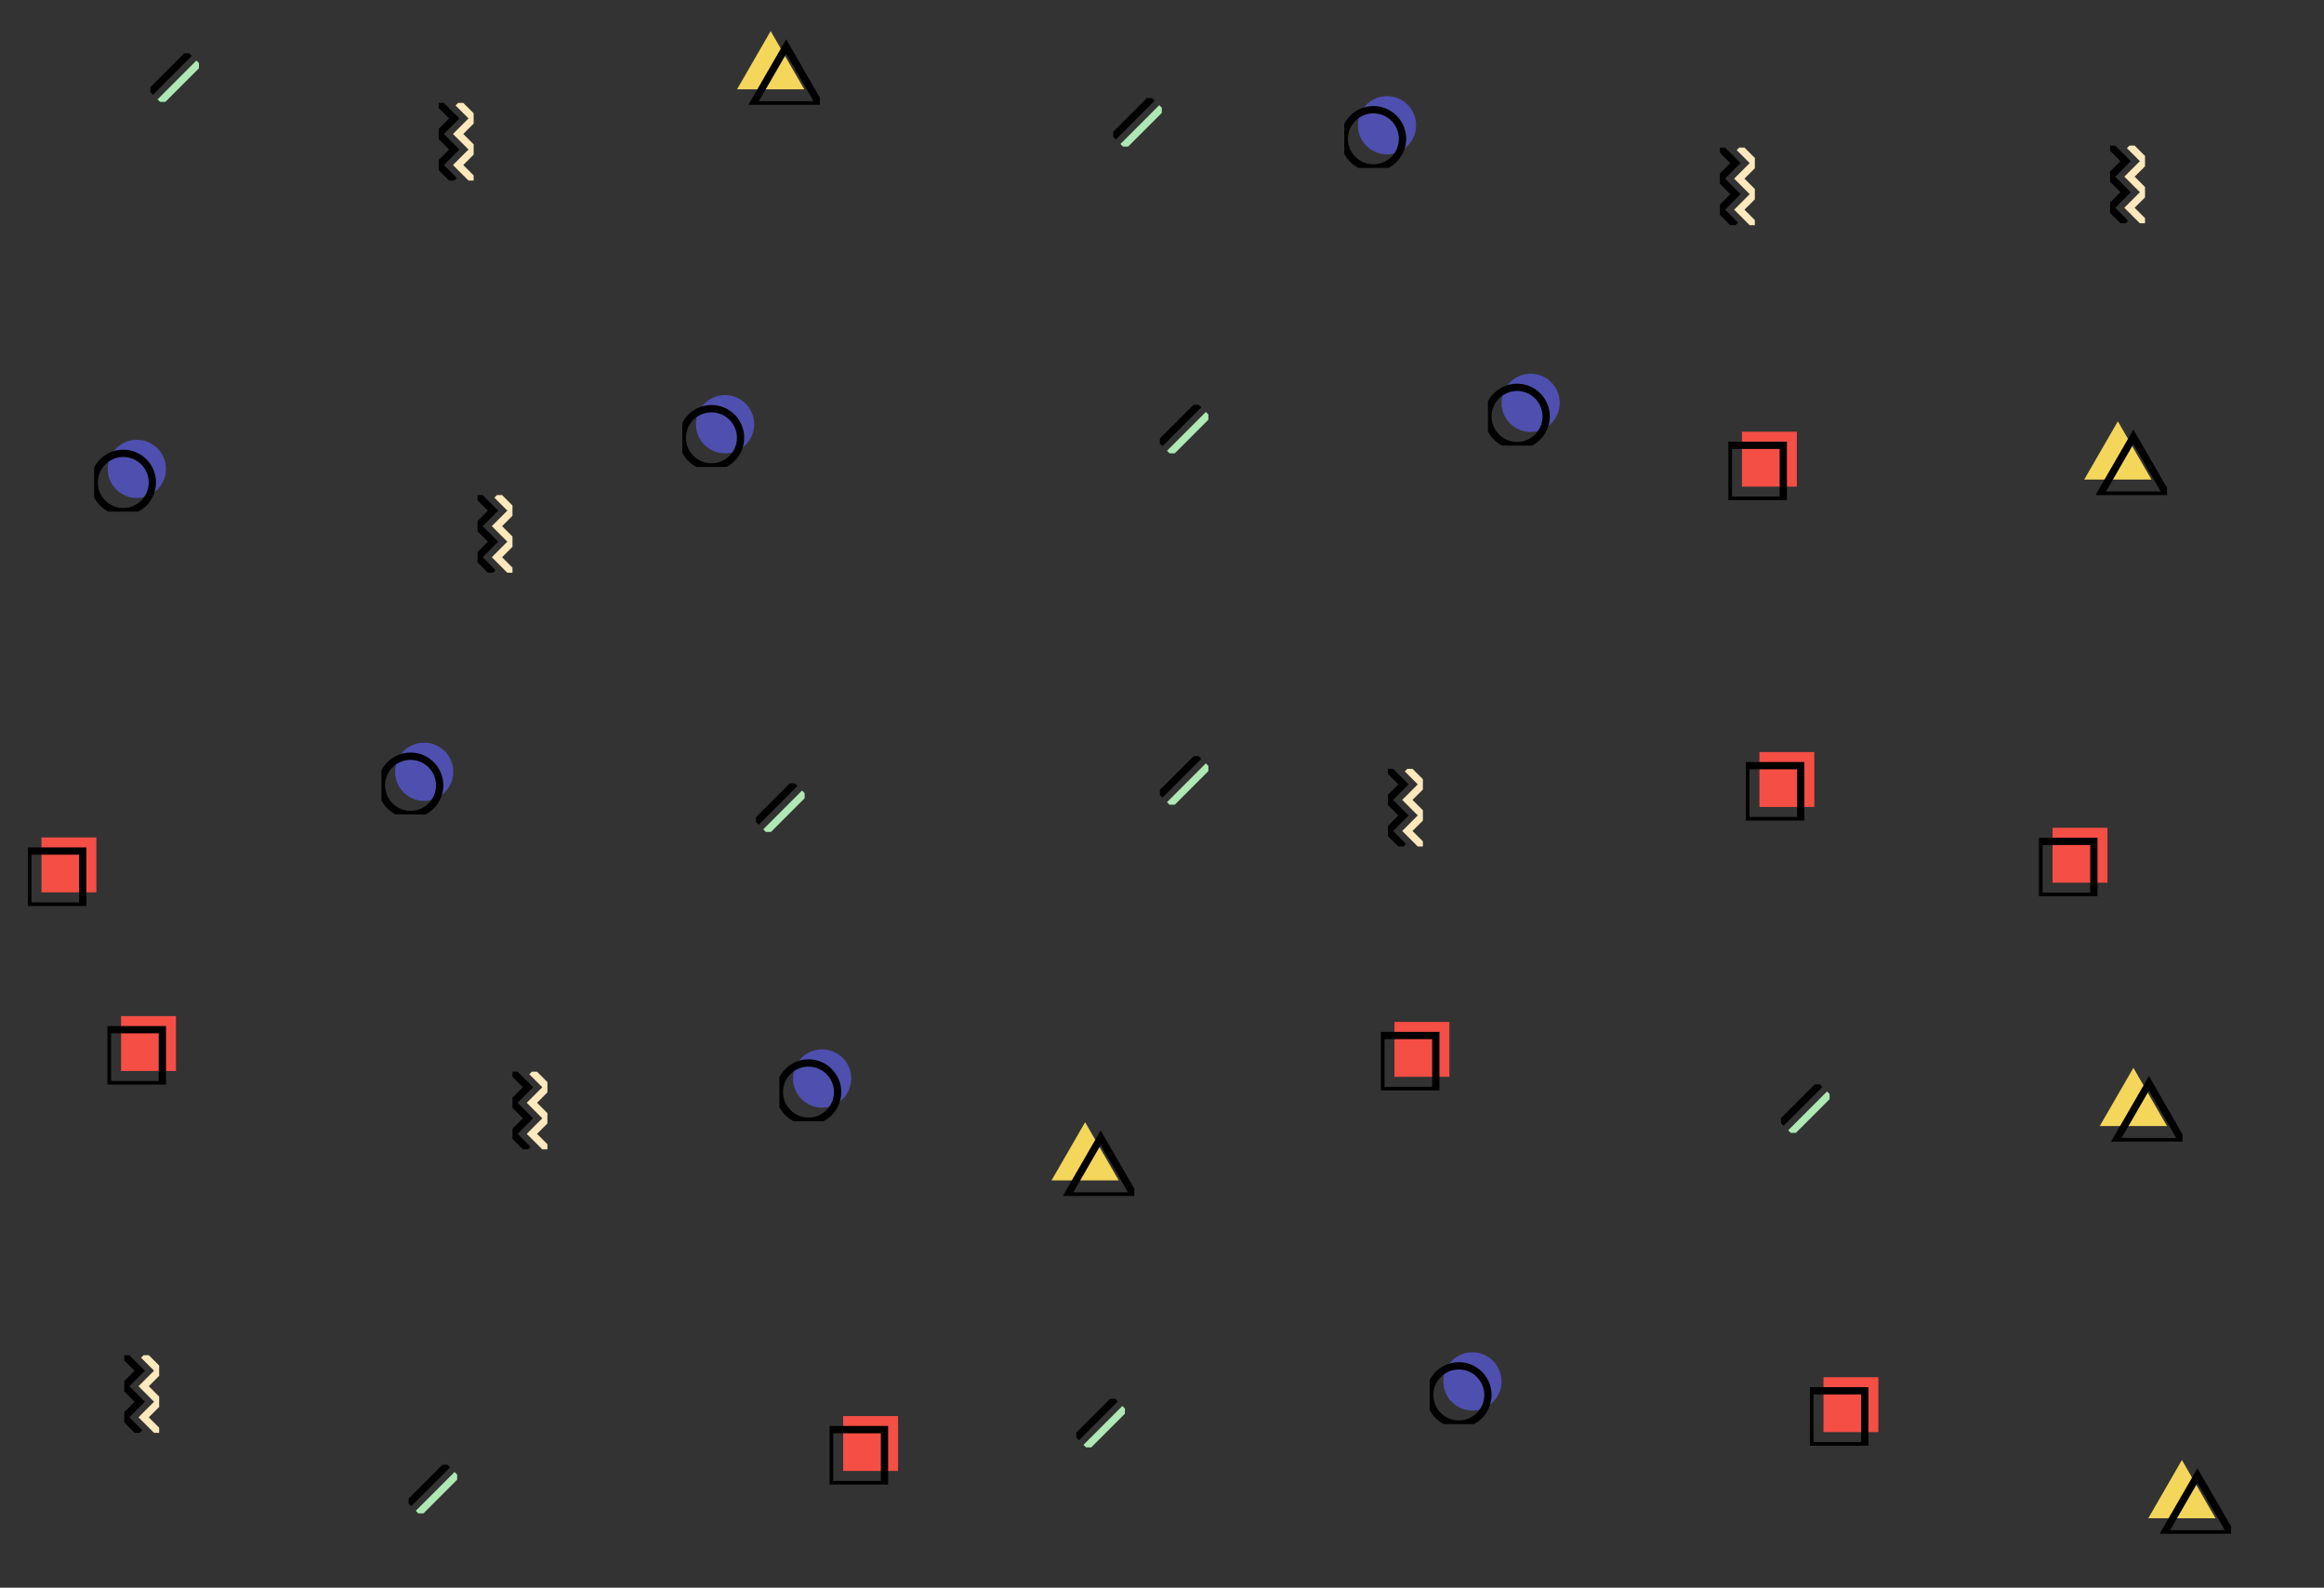 <svg version="1.1" xmlns="http://www.w3.org/2000/svg" xmlns:xlink="http://www.w3.org/1999/xlink" width="1197.196" height="817.757"><rect width="100%" height="100%" fill="#333333" stroke="none"/><defs><symbol viewBox="-12.5,-12.5,25,25" id="symbol-1"><g fill="none" fill-rule="nonzero" stroke="none" stroke-width="3.75" stroke-linecap="butt" stroke-linejoin="miter" stroke-miterlimit="10" stroke-dasharray="" stroke-dashoffset="0" font-family="none" font-weight="none" font-size="none" text-anchor="none" style="mix-blend-mode: normal"><path d="M12.5,-7.5l-20,20" stroke="#afe8b4"/><path d="M7.5,-12.5l-20,20" stroke="#000000"/></g></symbol><symbol viewBox="-9,-20,18,40" id="symbol-2"><g fill="none" fill-rule="nonzero" stroke="none" stroke-width="3.75" stroke-linecap="butt" stroke-linejoin="miter" stroke-miterlimit="10" stroke-dasharray="" stroke-dashoffset="0" font-family="none" font-weight="none" font-size="none" text-anchor="none" style="mix-blend-mode: normal"><path d="M1,-20l8,8l-8,8l8,8l-8,8l8,8" stroke="#ffe8bb"/><path d="M-9,-20l8,8l-8,8l8,8l-8,8l8,8" stroke="#000000"/></g></symbol><symbol viewBox="-21.321,-19,42.641,38" id="symbol-3"><g fill="none" fill-rule="nonzero" stroke="none" stroke-width="none" stroke-linecap="butt" stroke-linejoin="miter" stroke-miterlimit="10" stroke-dasharray="" stroke-dashoffset="0" font-family="none" font-weight="none" font-size="none" text-anchor="none" style="mix-blend-mode: normal"><path d="M-21.321,11l17.321,-30l17.321,30z" fill="#f4d65b" stroke="none" stroke-width="1"/><path d="M-13.321,19l17.321,-30l17.321,30z" fill="none" stroke="#000000" stroke-width="3.75"/></g></symbol><symbol viewBox="-18.5,-18.5,37,37" id="symbol-4"><g fill="none" fill-rule="nonzero" stroke="none" stroke-width="none" stroke-linecap="butt" stroke-linejoin="miter" stroke-miterlimit="10" stroke-dasharray="" stroke-dashoffset="0" font-family="none" font-weight="none" font-size="none" text-anchor="none" style="mix-blend-mode: normal"><path d="M-11.5,-3.5c0,-8.284 6.716,-15 15,-15c8.284,0 15,6.716 15,15c0,8.284 -6.716,15 -15,15c-8.284,0 -15,-6.716 -15,-15z" fill="#4f4faf" stroke="none" stroke-width="1"/><path d="M-18.5,3.5c0,-8.284 6.716,-15 15,-15c8.284,0 15,6.716 15,15c0,8.284 -6.716,15 -15,15c-8.284,0 -15,-6.716 -15,-15z" fill="none" stroke="#000000" stroke-width="3.75"/></g></symbol><symbol viewBox="-17.642,-17.642,35.284,35.284" id="symbol-5"><g fill="none" fill-rule="nonzero" stroke="none" stroke-width="none" stroke-linecap="butt" stroke-linejoin="miter" stroke-miterlimit="10" stroke-dasharray="" stroke-dashoffset="0" font-family="none" font-weight="none" font-size="none" text-anchor="none" style="mix-blend-mode: normal"><path d="M-10.642,10.642l0,-28.284l28.284,0l0,28.284z" fill="#f44e45" stroke="none" stroke-width="1"/><path d="M-17.642,17.642v-28.284l28.284,0l0,28.284z" fill="none" stroke="#000000" stroke-width="3.75"/></g></symbol></defs><g fill="none" fill-rule="nonzero" stroke="none" stroke-width="1" stroke-linecap="butt" stroke-linejoin="miter" stroke-miterlimit="10" stroke-dasharray="" stroke-dashoffset="0" font-family="none" font-weight="none" font-size="none" text-anchor="none" style="mix-blend-mode: normal"><use x="77.5" y="27.5" xlink:href="#symbol-1" width="25" height="25" overflow="visible"/><use x="226" y="53" xlink:href="#symbol-2" width="18" height="40" overflow="visible"/><use x="379.679" y="16" xlink:href="#symbol-3" width="42.641" height="38" overflow="visible"/><use x="573.5" y="50.5" xlink:href="#symbol-1" width="25" height="25" overflow="visible"/><use x="692.5" y="49.5" xlink:href="#symbol-4" width="37" height="37" overflow="visible"/><use x="886" y="76" xlink:href="#symbol-2" width="18" height="40" overflow="visible"/><use x="1087" y="75" xlink:href="#symbol-2" width="18" height="40" overflow="visible"/><use x="1215.5" y="62.5" xlink:href="#symbol-4" width="37" height="37" overflow="visible"/><use x="1405.358" y="17.358" xlink:href="#symbol-5" width="35.284" height="35.284" overflow="visible"/><use x="48.5" y="226.5" xlink:href="#symbol-4" width="37" height="37" overflow="visible"/><use x="246" y="255" xlink:href="#symbol-2" width="18" height="40" overflow="visible"/><use x="351.5" y="203.5" xlink:href="#symbol-4" width="37" height="37" overflow="visible"/><use x="597.5" y="208.5" xlink:href="#symbol-1" width="25" height="25" overflow="visible"/><use x="766.5" y="192.5" xlink:href="#symbol-4" width="37" height="37" overflow="visible"/><use x="890.358" y="222.358" xlink:href="#symbol-5" width="35.284" height="35.284" overflow="visible"/><use x="1073.679" y="217" xlink:href="#symbol-3" width="42.641" height="38" overflow="visible"/><use x="1254.358" y="182.358" xlink:href="#symbol-5" width="35.284" height="35.284" overflow="visible"/><use x="1397.5" y="194.5" xlink:href="#symbol-4" width="37" height="37" overflow="visible"/><use x="14.358" y="431.358" xlink:href="#symbol-5" width="35.284" height="35.284" overflow="visible"/><use x="196.5" y="382.5" xlink:href="#symbol-4" width="37" height="37" overflow="visible"/><use x="389.5" y="403.5" xlink:href="#symbol-1" width="25" height="25" overflow="visible"/><use x="597.5" y="389.5" xlink:href="#symbol-1" width="25" height="25" overflow="visible"/><use x="715" y="396" xlink:href="#symbol-2" width="18" height="40" overflow="visible"/><use x="899.358" y="387.358" xlink:href="#symbol-5" width="35.284" height="35.284" overflow="visible"/><use x="1050.358" y="426.358" xlink:href="#symbol-5" width="35.284" height="35.284" overflow="visible"/><use x="1220" y="417" xlink:href="#symbol-2" width="18" height="40" overflow="visible"/><use x="1377.5" y="418.5" xlink:href="#symbol-4" width="37" height="37" overflow="visible"/><use x="55.358" y="523.358" xlink:href="#symbol-5" width="35.284" height="35.284" overflow="visible"/><use x="264" y="552" xlink:href="#symbol-2" width="18" height="40" overflow="visible"/><use x="401.5" y="540.5" xlink:href="#symbol-4" width="37" height="37" overflow="visible"/><use x="541.679" y="578" xlink:href="#symbol-3" width="42.641" height="38" overflow="visible"/><use x="711.358" y="526.358" xlink:href="#symbol-5" width="35.284" height="35.284" overflow="visible"/><use x="917.5" y="558.5" xlink:href="#symbol-1" width="25" height="25" overflow="visible"/><use x="1081.679" y="550" xlink:href="#symbol-3" width="42.641" height="38" overflow="visible"/><use x="1270" y="571" xlink:href="#symbol-2" width="18" height="40" overflow="visible"/><use x="1391.679" y="595" xlink:href="#symbol-3" width="42.641" height="38" overflow="visible"/><use x="64" y="698" xlink:href="#symbol-2" width="18" height="40" overflow="visible"/><use x="210.5" y="754.5" xlink:href="#symbol-1" width="25" height="25" overflow="visible"/><use x="427.358" y="729.358" xlink:href="#symbol-5" width="35.284" height="35.284" overflow="visible"/><use x="554.5" y="720.5" xlink:href="#symbol-1" width="25" height="25" overflow="visible"/><use x="736.5" y="696.5" xlink:href="#symbol-4" width="37" height="37" overflow="visible"/><use x="932.358" y="709.358" xlink:href="#symbol-5" width="35.284" height="35.284" overflow="visible"/><use x="1106.679" y="752" xlink:href="#symbol-3" width="42.641" height="38" overflow="visible"/><use x="1278.5" y="761.5" xlink:href="#symbol-4" width="37" height="37" overflow="visible"/><use x="1393.5" y="692.5" xlink:href="#symbol-4" width="37" height="37" overflow="visible"/><use x="71.5" y="912.5" xlink:href="#symbol-1" width="25" height="25" overflow="visible"/><use x="241.358" y="892.358" xlink:href="#symbol-5" width="35.284" height="35.284" overflow="visible"/><use x="413.5" y="931.5" xlink:href="#symbol-1" width="25" height="25" overflow="visible"/><use x="589.5" y="885.5" xlink:href="#symbol-4" width="37" height="37" overflow="visible"/><use x="736.5" y="894.5" xlink:href="#symbol-1" width="25" height="25" overflow="visible"/><use x="932" y="866" xlink:href="#symbol-2" width="18" height="40" overflow="visible"/><use x="1082.5" y="887.5" xlink:href="#symbol-1" width="25" height="25" overflow="visible"/><use x="1237.5" y="938.5" xlink:href="#symbol-1" width="25" height="25" overflow="visible"/><use x="1425" y="873" xlink:href="#symbol-2" width="18" height="40" overflow="visible"/></g></svg>